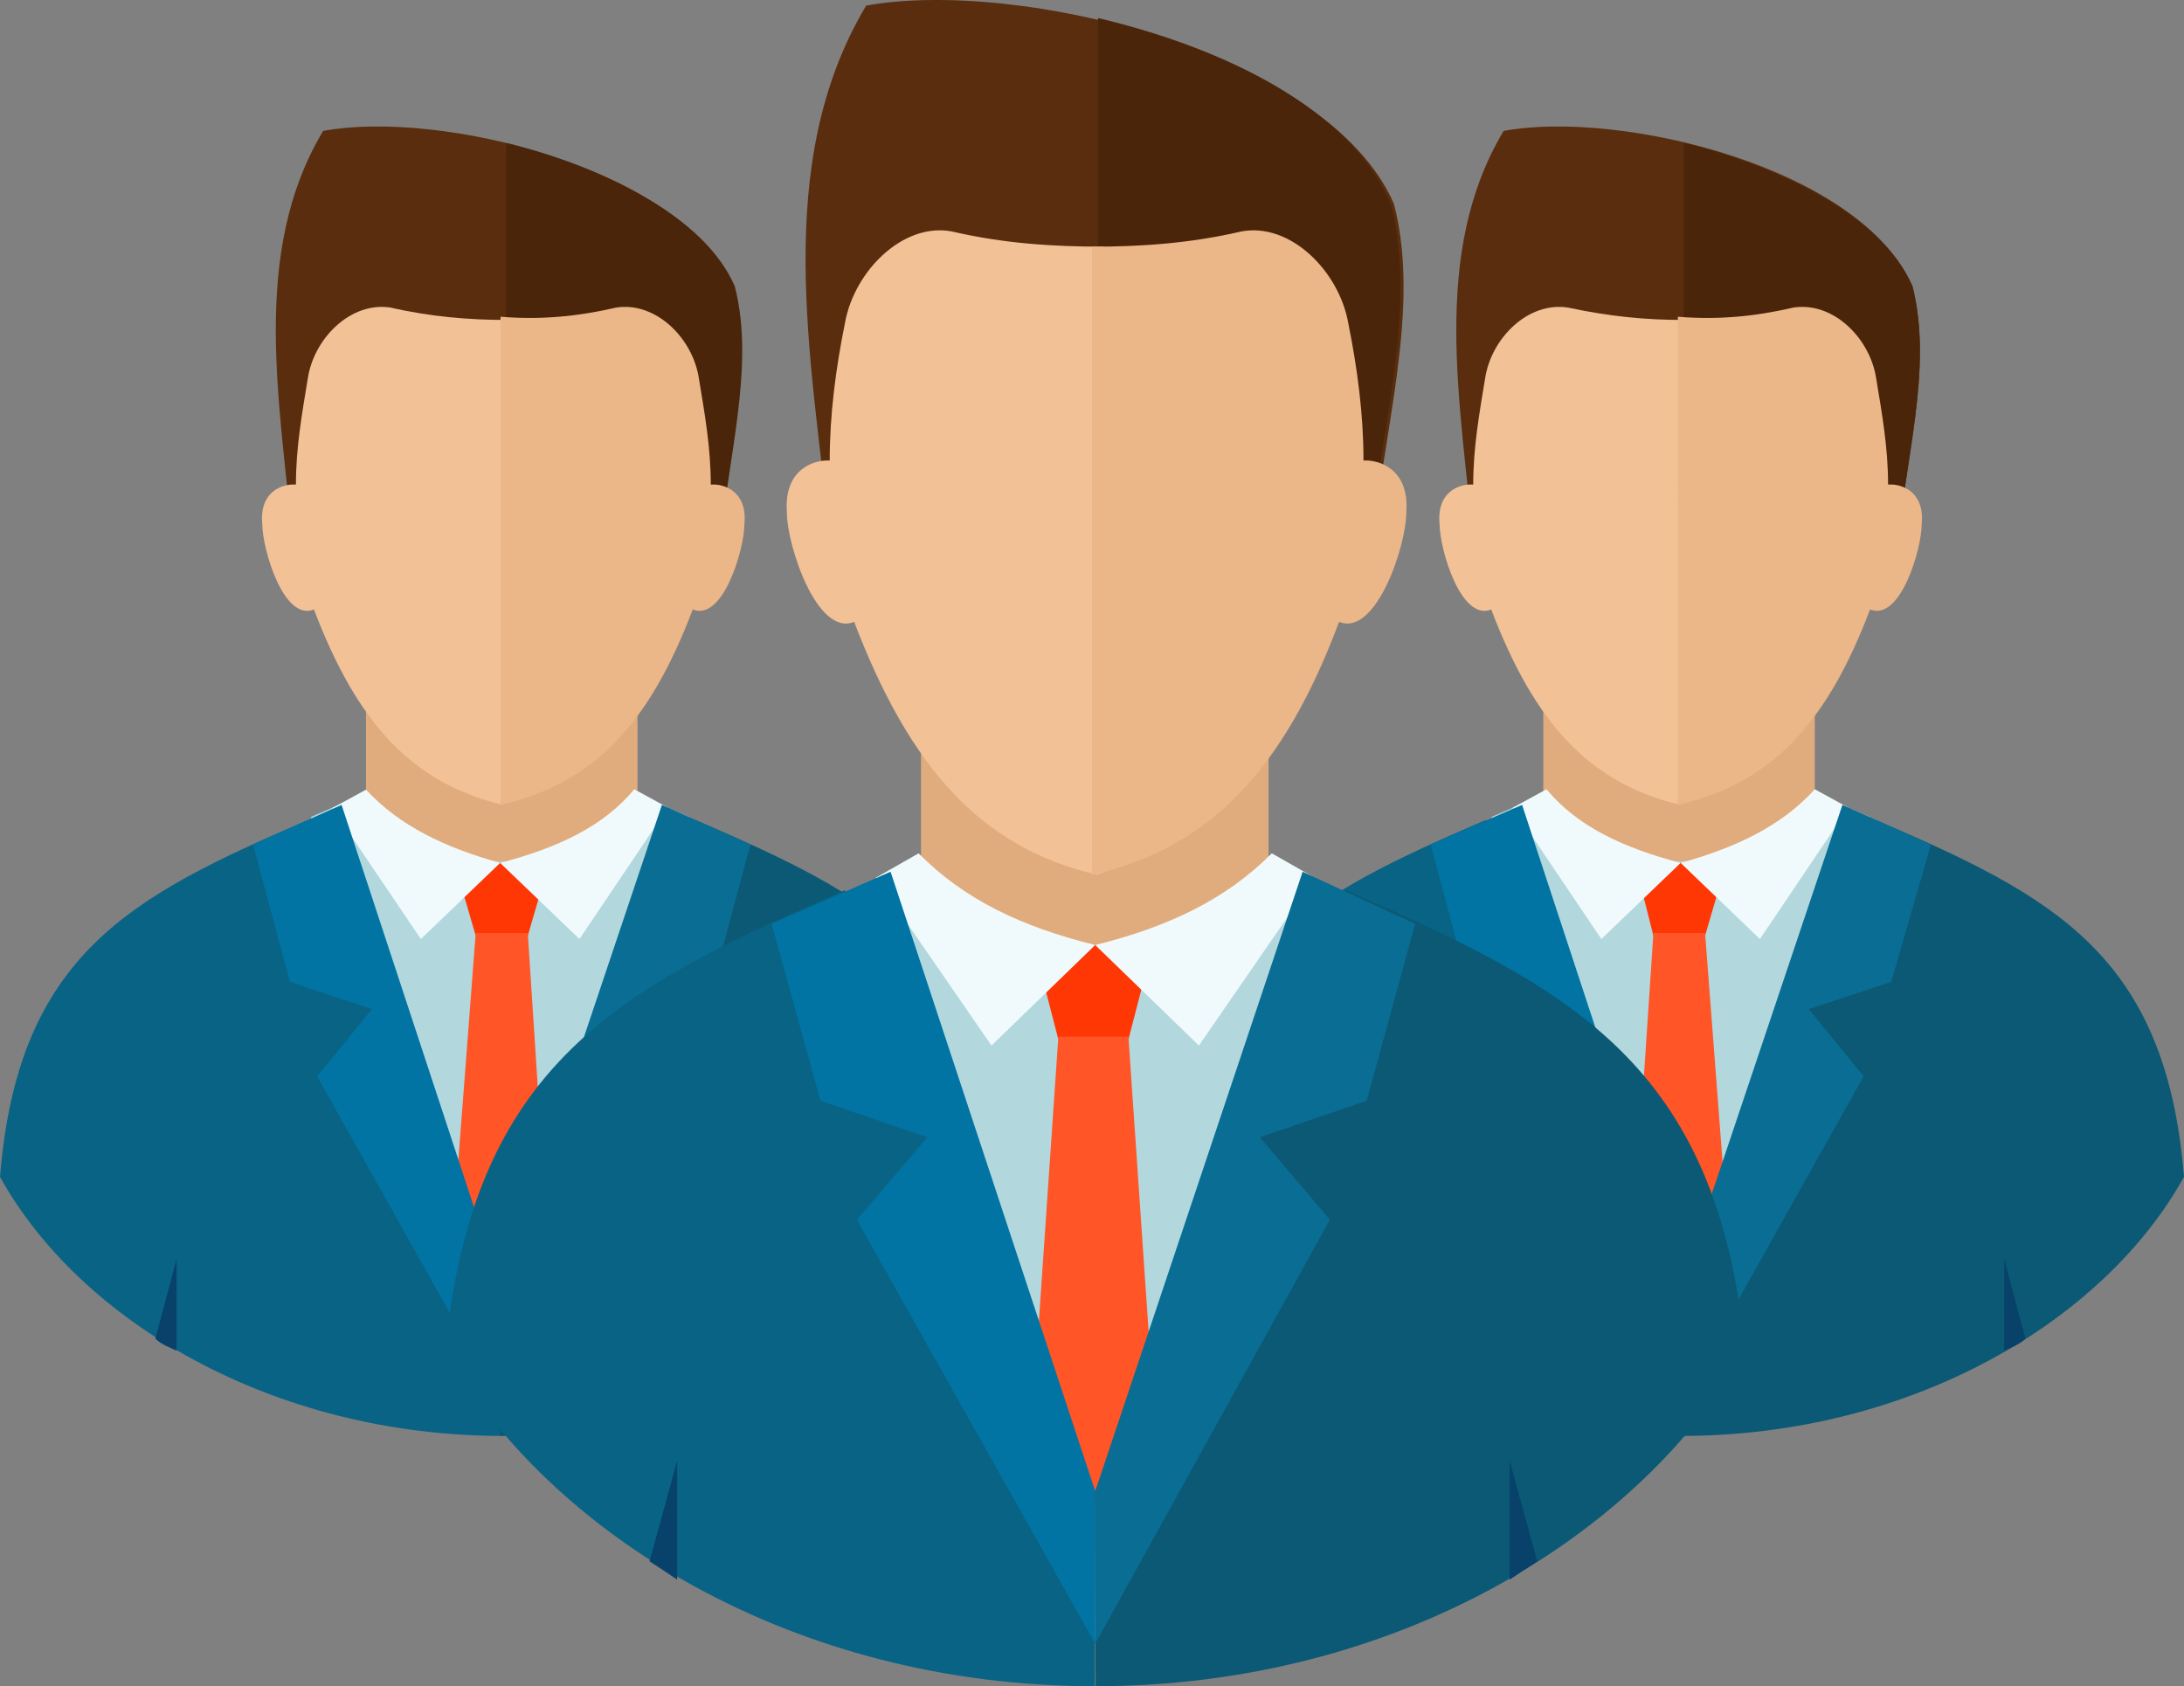 <?xml version="1.0" encoding="utf-8"?>
<!-- Generator: Adobe Illustrator 19.0.0, SVG Export Plug-In . SVG Version: 6.00 Build 0)  -->
<svg version="1.1" id="Layer_1" xmlns="http://www.w3.org/2000/svg" xmlns:xlink="http://www.w3.org/1999/xlink" x="0px" y="0px"
	 viewBox="0 0 545.4 421.1" style="enable-background:new 0 0 545.4 421.1;" xml:space="preserve">
<rect x="0" y="0" width="545.4" height="421.1" fill="#808080" stroke="none"/>
<style type="text/css">
	.st0{fill:#592D0D;}
	.st1{fill:#4A250A;}
	.st2{fill:#B2D8DE;}
	.st3{fill:#E0AC7E;}
	.st4{fill:#F2C196;}
	.st5{fill:#EBB688;}
	.st6{fill:#FF3705;}
	.st7{fill:#FF5527;}
	.st8{fill:#F0FAFC;}
	.st9{fill:#096385;}
	.st10{fill:#08426A;}
	.st11{fill:#0174A3;}
	.st12{fill:#0B5975;}
	.st13{fill:#0A6D94;}
</style>
<g>
	<g>
		<path id="XMLID_51_" class="st0" d="M179,138.5c1.5-22.9,9.1-45.7,3.8-67c-12.9-29.7-73.1-44.2-102.1-38.8
			c-18.3,30.5-10.7,67.8-7.6,102.8L179,138.5z"/>
		<path id="XMLID_50_" class="st1" d="M126.4,137V35.7c24.4,6.1,49.5,18.3,57.1,35.8c5.3,20.6-2.3,44.2-3.8,67L126.4,137z"/>
		<path id="XMLID_49_" class="st2" d="M124.9,348.8c16,0,32-0.8,47.2-2.3V204l-5.3-2.3c-11.4-5.3-25.9-10.7-41.9-12.9V348.8z"/>
		<path id="XMLID_48_" class="st2" d="M124.9,348.8c-16,0-32-0.8-47.2-2.3V204l5.3-2.3c11.4-5.3,25.9-10.7,41.9-12.9V348.8z"/>
		<path id="XMLID_47_" class="st3" d="M91.4,160.6h67.8v41.1c-22.9,17.5-44.9,18.3-67.8,0V160.6z"/>
		<path id="XMLID_46_" class="st4" d="M97.5,76.8c-9.9-1.5-19,7.6-20.6,17.5c-1.5,9.1-3,17.5-3,26.7c0,0,1.5,0-0.8,0
			c-2.3,0-8.4,1.5-7.6,9.9c0,6.1,5.3,24.4,12.9,21.3c10.7,28.2,24.4,43.4,47.2,48.8c0-0.8,0.8,0,0.8-0.8V79.9
			C117.3,79.9,107.4,79.1,97.5,76.8z"/>
		<path id="XMLID_45_" class="st5" d="M153.9,76.8c9.9-1.5,19,7.6,20.6,17.5c1.5,9.1,3,17.5,3,26.7c0,0-1.5,0,0.8,0
			c2.3,0,8.4,1.5,7.6,9.9c0,6.1-5.3,24.4-12.9,21.3c-10.7,28.2-24.4,43.4-48,48.8V79.1C134.8,79.9,144,79.1,153.9,76.8z"/>
		<polygon id="XMLID_44_" class="st6" points="124.9,215.5 137.1,215.5 131.8,233.7 124.9,233.7 124.9,233.7 118.8,233.7 
			113.5,215.5 		"/>
		<polygon id="XMLID_43_" class="st7" points="131.8,233 136.3,302.3 124.9,322.9 113.5,302.3 118.8,233 		"/>
		<path id="XMLID_42_" class="st8" d="M124.9,215.5l-19.8,19L83,201.8l8.4-4.6C99.8,206.3,111.2,211.7,124.9,215.5z"/>
		<path id="XMLID_41_" class="st9" d="M124.9,321.3l-48-116.5c-44.2,19-72.4,33.5-76.9,89.1c19.8,35.8,67.8,64.7,125.7,64.7v-37.3
			H124.9z"/>
		<path id="XMLID_40_" class="st10" d="M38.8,334.3c1.5,1.5,3.8,2.3,5.3,3v-22.9L38.8,334.3z"/>
		<polygon id="XMLID_39_" class="st11" points="124.9,321.3 124.9,350.3 79.2,268.8 92.9,252 72.4,245.2 63.2,210.9 85.3,201 		"/>
		<path id="XMLID_38_" class="st8" d="M124.9,215.5l19.8,19l22.1-32.8l-8.4-4.6C150.8,206.3,139.4,211.7,124.9,215.5z"/>
		<path id="XMLID_37_" class="st12" d="M124.9,321.3l48.8-116.5c44.2,19,72.4,33.5,76.9,89.1c-19.8,35.8-67.8,64.7-125.7,64.7V321.3
			z"/>
		<path id="XMLID_36_" class="st10" d="M211,334.3c-1.5,1.5-3.8,2.3-5.3,3v-22.9L211,334.3z"/>
		<polygon id="XMLID_35_" class="st13" points="124.9,321.3 124.9,350.3 171.4,268.8 157.7,252 178.2,245.2 187.4,210.9 165.3,201 
					"/>
	</g>
	<g>
		<path id="XMLID_34_" class="st0" d="M473.8,138.5c1.5-22.9,9.1-45.7,3.8-67c-12.9-29.7-73.1-44.2-102.1-38.8
			c-18.3,30.5-10.7,67.8-7.6,102.8L473.8,138.5z"/>
		<path id="XMLID_33_" class="st1" d="M420.5,137V35.7c24.4,6.1,49.5,18.3,57.1,35.8c5.3,20.6-2.3,44.2-3.8,67L420.5,137z"/>
		<path id="XMLID_32_" class="st2" d="M419.7,348.8c16,0,32-0.8,47.2-2.3V204l-5.3-2.3c-11.4-5.3-25.9-10.7-41.9-12.9V348.8z"/>
		<path id="XMLID_31_" class="st2" d="M419.7,348.8c-16,0-32-0.8-47.2-2.3V204l5.3-2.3c11.4-5.3,25.9-10.7,41.9-12.9V348.8z"/>
		<path id="XMLID_30_" class="st3" d="M385.4,160.6h67.8v41.1c-22.9,17.5-44.9,18.3-67.8,0V160.6z"/>
		<path id="XMLID_29_" class="st4" d="M391.5,76.8c-9.9-1.5-19,7.6-20.6,17.5c-1.5,9.1-3,17.5-3,26.7c0,0,1.5,0-0.8,0
			c-2.3,0-8.4,1.5-7.6,9.9c0,6.1,5.3,24.4,12.9,21.3c10.7,28.2,24.4,43.4,47.2,48.8c0-0.8,0.8,0,0.8-0.8V79.9
			C411.3,79.9,402.2,79.1,391.5,76.8z"/>
		<path id="XMLID_28_" class="st5" d="M447.9,76.8c9.9-1.5,19,7.6,20.6,17.5c1.5,9.1,3,17.5,3,26.7c0,0-1.5,0,0.8,0
			c2.3,0,8.4,1.5,7.6,9.9c0,6.1-5.3,24.4-12.9,21.3c-10.7,28.2-24.4,43.4-48,48.8V79.1C428.9,79.9,438,79.1,447.9,76.8z"/>
		<polygon id="XMLID_27_" class="st6" points="419.7,215.5 431.1,215.5 425.8,233.7 419.7,233.7 419.7,233.7 412.9,233.7 
			408.3,215.5 		"/>
		<polygon id="XMLID_26_" class="st7" points="425.8,233 431.1,302.3 419.7,322.9 408.3,302.3 412.9,233 		"/>
		<path id="XMLID_25_" class="st8" d="M419.7,215.5l-19.8,19l-22.1-32.8l8.4-4.6C393.8,206.3,405.2,211.7,419.7,215.5z"/>
		<path id="XMLID_24_" class="st9" d="M419.7,321.3L371,204.8c-44.2,19-72.4,33.5-76.9,89.1c19.8,35.8,67.8,64.7,125.7,64.7V321.3z"
			/>
		<path id="XMLID_23_" class="st10" d="M333.6,334.3c1.5,1.5,3.8,2.3,5.3,3v-22.9L333.6,334.3z"/>
		<polygon id="XMLID_22_" class="st11" points="419.7,321.3 419.7,350.3 374,268.8 387.7,252 366.4,245.2 357.3,210.9 380.1,201 		
			"/>
		<path id="XMLID_21_" class="st8" d="M419.7,215.5l19.8,19l22.1-32.8l-8.4-4.6C444.9,206.3,433.4,211.7,419.7,215.5z"/>
		<path id="XMLID_20_" class="st12" d="M419.7,321.3l48.8-116.5c44.2,19,72.4,33.5,76.9,89.1c-19.8,35.8-67.8,64.7-125.7,64.7V321.3
			z"/>
		<path id="XMLID_19_" class="st10" d="M505.8,334.3c-1.5,1.5-3.8,2.3-5.3,3v-22.9L505.8,334.3z"/>
		<polygon id="XMLID_18_" class="st13" points="419.7,321.3 419.7,350.3 465.4,268.8 451.7,252 472.3,245.2 482.2,210.9 460.1,201 
					"/>
	</g>
	<g>
		<path id="XMLID_17_" class="st0" d="M342.8,137c2.3-28.9,12.2-59.4,5.3-86.1C331.4,12.8,253.7-5.4,216.3,1.4
			C192.7,41,202.6,89,207.2,134L342.8,137z"/>
		<path id="XMLID_16_" class="st1" d="M274.2,135.5V4.5c32,7.6,63.2,22.9,73.1,46.5c6.9,26.7-3,57.1-5.3,86.1L274.2,135.5z"/>
		<path id="XMLID_15_" class="st2" d="M273.5,408.9c20.6,0,41.1-0.8,60.9-3V222.3l-6.9-3c-15.2-6.9-33.5-14.5-54.1-16.8V408.9z"/>
		<path id="XMLID_14_" class="st2" d="M273.5,408.9c-20.6,0-41.1-0.8-60.9-3V222.3l6.9-3c15.2-6.9,33.5-14.5,54.1-16.8V408.9z"/>
		<path id="XMLID_13_" class="st3" d="M230,166h86.8v52.6c-28.9,22.9-57.9,23.6-86.8,0V166z"/>
		<path id="XMLID_12_" class="st4" d="M237.7,57.8c-12.2-2.3-24.4,9.9-26.7,22.9c-2.3,11.4-3.8,22.9-3.8,34.3c0,0,1.5,0-0.8,0
			c-2.3,0-10.7,1.5-9.9,12.9c0,8.4,7.6,31.2,16.8,27.4c13.7,35.8,31.2,56.4,60.9,63.2c0.8-0.8,0.8,0,1.5-0.8V61.6
			C262.8,61.6,250.6,60.8,237.7,57.8z"/>
		<path id="XMLID_11_" class="st5" d="M310,57.8c12.2-2.3,24.4,9.9,26.7,22.9c2.3,11.4,3.8,22.9,3.8,34.3c0,0-1.5,0,0.8,0
			c2.3,0,10.7,1.5,9.9,12.9c0,8.4-7.6,31.2-16.8,27.4c-13.7,36.6-32,56.4-61.7,63.2V61.6C284.9,61.6,297.1,60.8,310,57.8z"/>
		<polygon id="XMLID_10_" class="st6" points="273.5,236 287.9,236 281.8,259.6 273.5,259.6 273.5,259.6 264.3,259.6 258.2,236 		
			"/>
		<polygon id="XMLID_9_" class="st7" points="281.8,258.9 287.9,348 273.5,375.4 258.2,348 264.3,258.9 		"/>
		<path id="XMLID_8_" class="st8" d="M273.5,236l-25.9,25.1l-28.9-41.9l10.7-6.1C240.7,224.6,255.2,231.5,273.5,236z"/>
		<path id="XMLID_7_" class="st9" d="M273.5,372.4L211,222.3c-56.4,24.4-92.9,43.4-99.8,115c25.9,45.7,86.8,83.8,162.2,83.8
			L273.5,372.4L273.5,372.4z"/>
		<path id="XMLID_6_" class="st10" d="M162.2,389.9c2.3,1.5,4.6,3,6.9,4.6v-29.7L162.2,389.9z"/>
		<polygon id="XMLID_5_" class="st11" points="273.5,372.4 273.5,410.5 214,304.6 231.6,284 204.9,274.9 192.7,230.7 222.4,217.7 		
			"/>
		<path id="XMLID_4_" class="st8" d="M273.5,236l25.9,25.1l28.9-41.9l-10.7-6.1C306.2,224.6,291.7,231.5,273.5,236z"/>
		<path id="XMLID_3_" class="st12" d="M273.5,372.4l62.5-150.1c56.4,24.4,92.9,43.4,99.8,115c-25.9,45.7-86.8,83.8-162.2,83.8
			L273.5,372.4L273.5,372.4z"/>
		<path id="XMLID_2_" class="st10" d="M383.9,389.9c-2.3,1.5-4.6,3-6.9,4.6v-29.7L383.9,389.9z"/>
		<polygon id="XMLID_1_" class="st13" points="273.5,372.4 273.5,410.5 332.1,304.6 314.6,284 341.3,274.9 353.4,230.7 325.3,217.7 
					"/>
	</g>
</g>
</svg>
